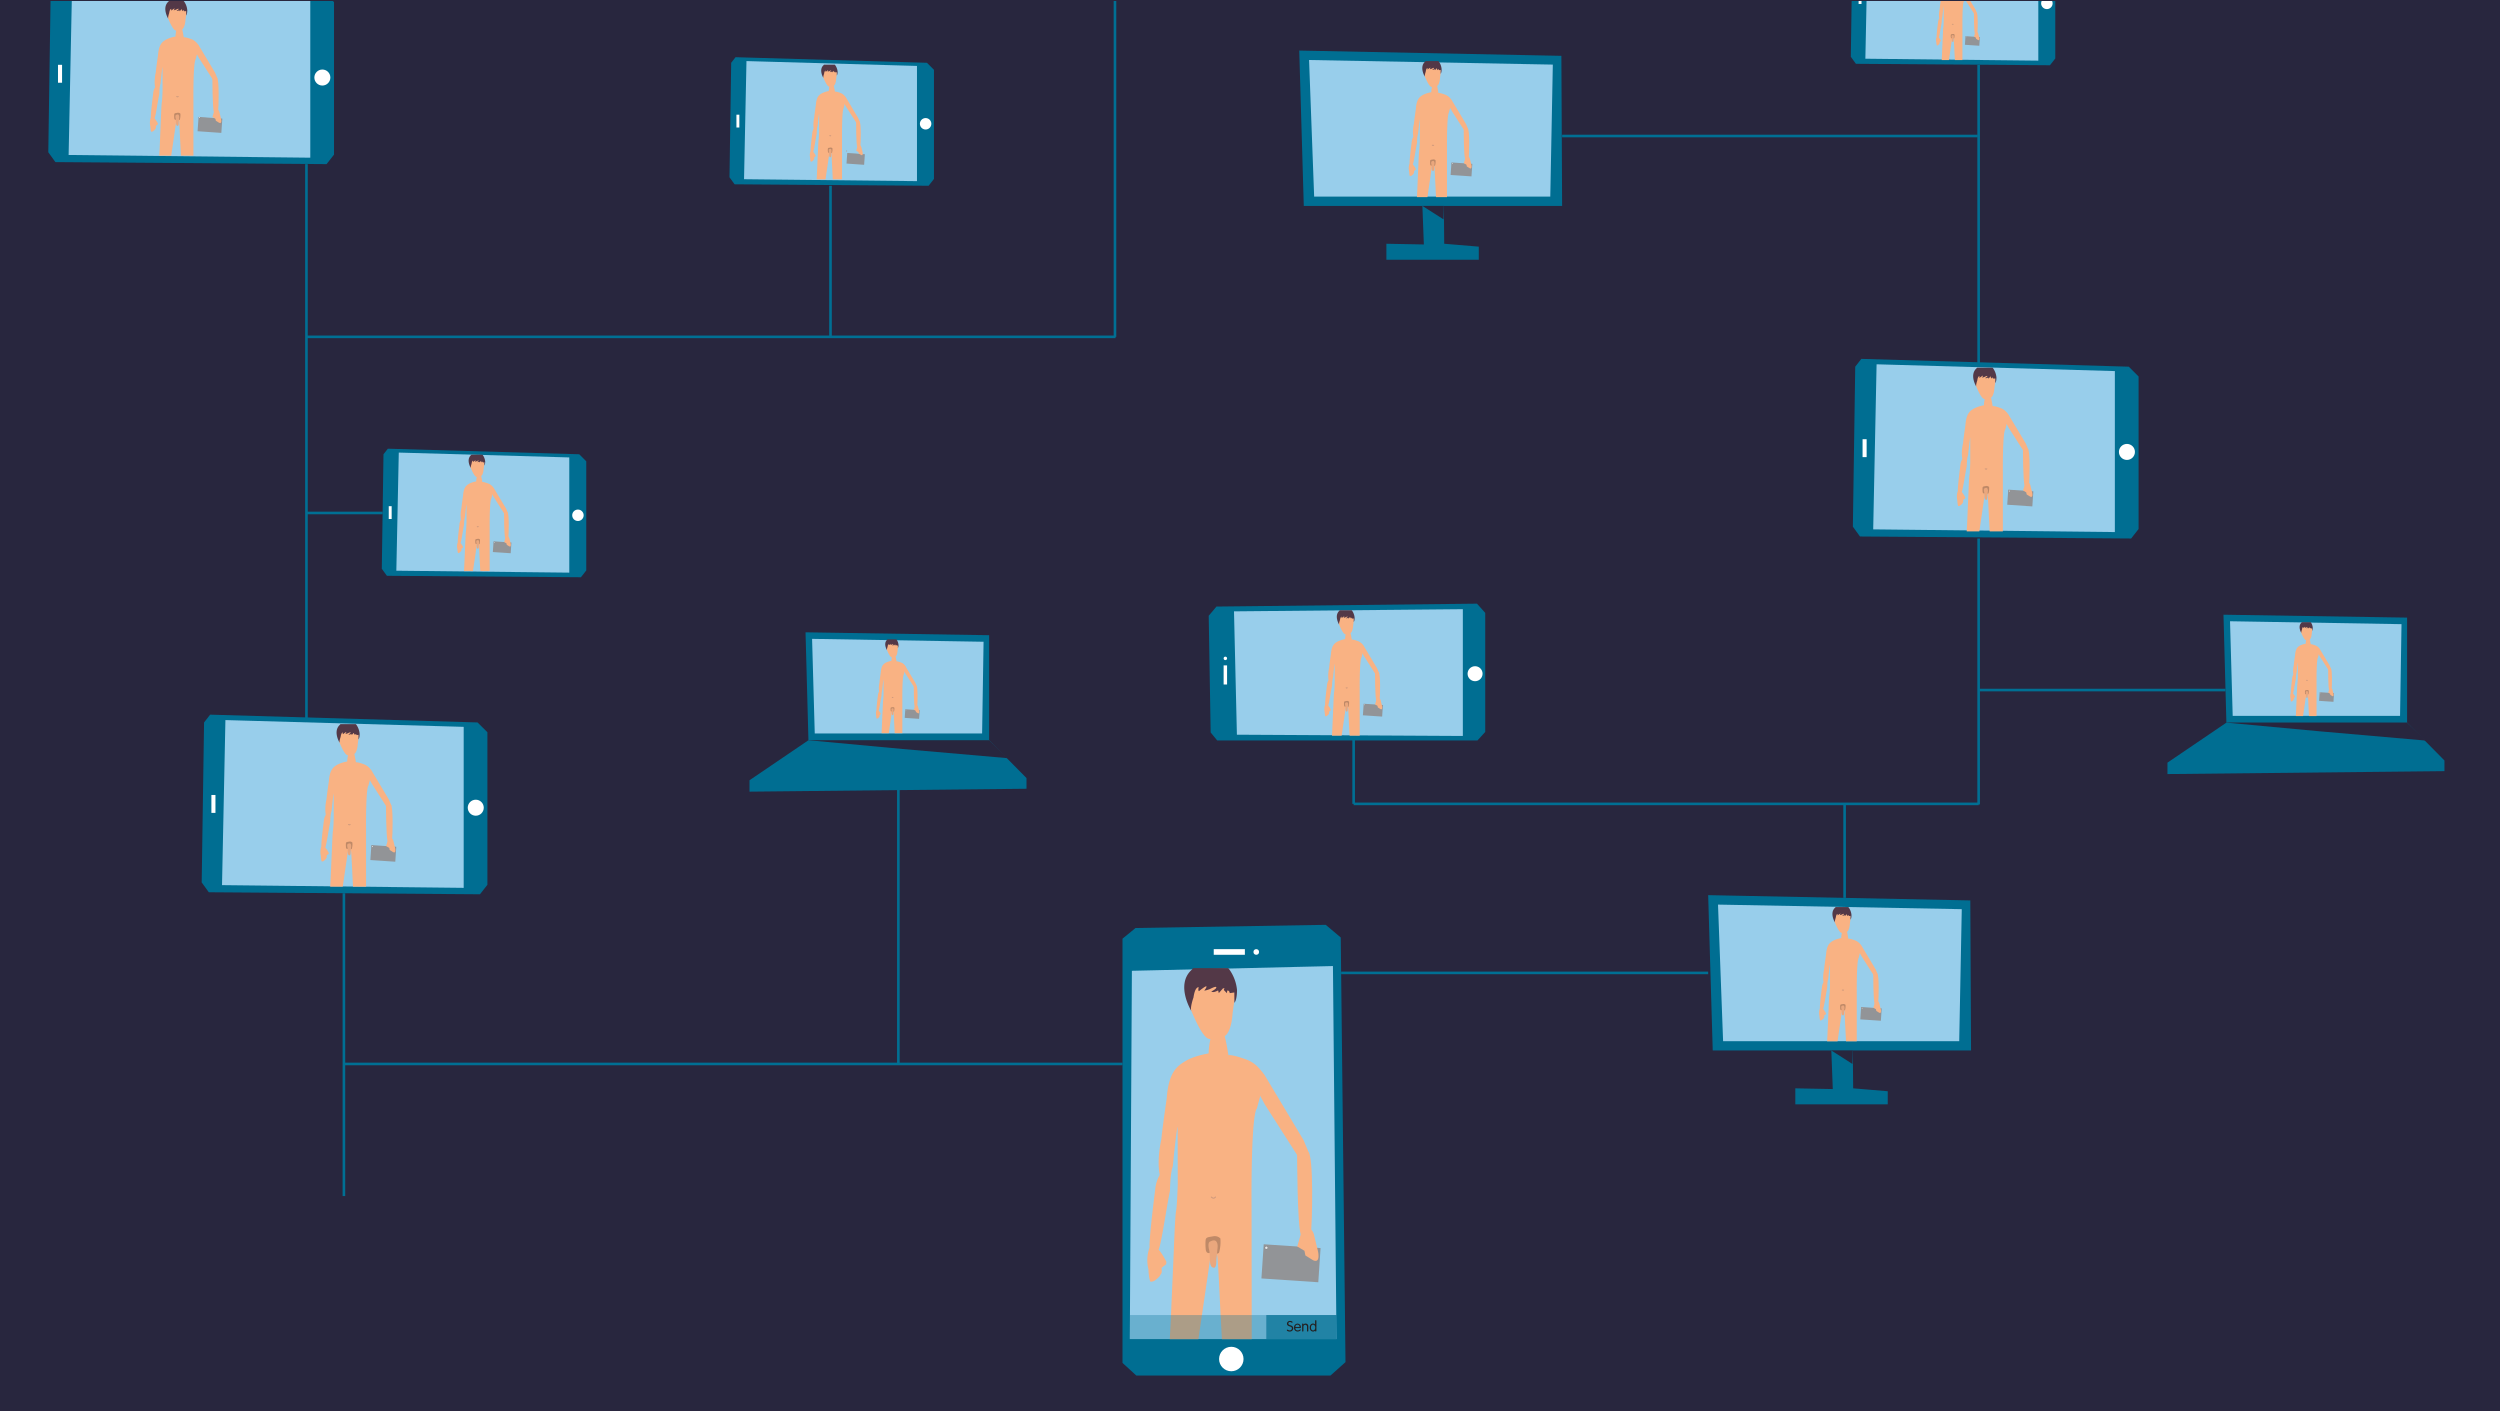 <svg id="Layer_1" data-name="Layer 1" xmlns="http://www.w3.org/2000/svg" width="1920" height="1083.51" viewBox="0 0 1920 1083.51"><rect x="0" y="0" width="1920" height="1083.51" fill="#333333" stroke="none"/><defs><style>.cls-1{fill:#28263e;}.cls-16,.cls-17,.cls-2{fill:#006e92;}.cls-3{fill:#98ceeb;}.cls-4{fill:#fff;}.cls-10,.cls-5,.cls-7{fill:none;}.cls-5{stroke:#006f93;stroke-width:2px;}.cls-10,.cls-5{stroke-miterlimit:10;}.cls-6{fill:#f9b283;}.cls-8{fill:#bf8967;}.cls-9{fill:#eaa77d;}.cls-10{stroke:#cd987b;stroke-width:0.75px;}.cls-11{fill:#929497;}.cls-12{fill:#808184;}.cls-13{fill:#a6a8ab;}.cls-14{fill:#e6e7e8;}.cls-15{fill:#533847;}.cls-16{opacity:0.31;}.cls-17{opacity:0.69;}.cls-18{fill:#231f20;}</style></defs><title>taber_skaerm</title><rect class="cls-1" y="4" width="1920" height="1083.51"/><rect class="cls-1" width="1920" height="1083.51"/><polygon class="cls-2" points="38.81 0.75 37.09 116.94 42.55 124.49 250.79 126.05 256.52 118.76 256.52 1.63 255.65 0.75 38.81 0.75"/><polygon class="cls-3" points="55.13 0.75 52.7 119.02 238.3 121.11 238.3 0.75 55.13 0.75"/><polygon class="cls-2" points="1422.06 0.75 1421.42 43.6 1425.34 49 1574.36 50.12 1578.46 44.9 1578.46 0.75 1422.06 0.75"/><polygon class="cls-2" points="1378.8 835.84 1378.8 848.13 1449.78 848.13 1449.78 838.07 1423.23 835.84 1422.95 806.78 1406.46 806.78 1407.58 836.4 1378.8 835.84"/><polygon class="cls-2" points="1315.38 806.78 1311.88 687.47 1513.2 691.52 1513.76 806.78 1315.38 806.78"/><polygon class="cls-3" points="1319.43 694.73 1323.34 799.65 1504.68 799.65 1506.64 698.25 1319.43 694.73"/><polygon class="cls-1" points="1406.46 806.78 1422.67 817.12 1422.95 806.78 1406.46 806.78"/><polygon class="cls-2" points="561.55 48.22 564.9 43.93 711.88 48.22 717.28 53.62 717.28 137.44 713.18 142.66 564.16 141.54 560.25 136.14 561.55 48.22"/><polygon class="cls-3" points="571.42 137.63 573.29 46.91 704.24 50.64 704.24 139.12 571.42 137.63"/><rect class="cls-4" x="565.58" y="88.08" width="2.24" height="9.85"/><circle class="cls-4" cx="710.88" cy="95.07" r="4.4"/><polygon class="cls-2" points="1707.63 472.09 1709.87 554.99 1848.64 554.99 1848.64 474.33 1707.63 472.09"/><polygon class="cls-2" points="1664.6 585.72 1664.6 594.48 1877.33 592.24 1877.33 584.05 1848.64 554.99 1709.87 554.99 1664.6 585.72"/><polygon class="cls-1" points="1781.96 561.69 1862.99 568.77 1848.64 554.99 1709.87 554.99 1781.96 561.69"/><polygon class="cls-3" points="1712.66 477.12 1714.71 549.77 1843.24 549.77 1844.36 479.36 1712.66 477.12"/><polygon class="cls-2" points="1064.74 187.2 1064.74 199.49 1135.71 199.49 1135.71 189.43 1109.16 187.2 1108.88 158.14 1092.4 158.14 1093.52 187.75 1064.74 187.2"/><polygon class="cls-2" points="1001.31 158.14 997.82 38.83 1199.14 42.88 1199.7 158.14 1001.31 158.14"/><polygon class="cls-3" points="1005.36 46.09 1009.27 151.01 1190.62 151.01 1192.57 49.61 1005.36 46.09"/><polygon class="cls-1" points="1092.4 158.14 1108.61 168.47 1108.88 158.14 1092.4 158.14"/><rect class="cls-4" x="44.54" y="49.78" width="3.12" height="13.76"/><circle class="cls-4" cx="247.57" cy="59.55" r="6.15"/><polygon class="cls-2" points="294.52 348.88 297.88 344.6 444.85 348.88 450.25 354.29 450.25 438.11 446.15 443.33 297.13 442.21 293.22 436.81 294.52 348.88"/><polygon class="cls-3" points="304.39 438.3 306.26 347.58 437.21 351.31 437.21 439.79 304.39 438.3"/><rect class="cls-4" x="298.55" y="388.75" width="2.24" height="9.85"/><circle class="cls-4" cx="443.85" cy="395.74" r="4.4"/><polygon class="cls-2" points="1021.8 1056.43 872.71 1056.43 862.08 1046.71 862.08 720.9 872.1 712.7 1018.15 710.27 1029.69 719.99 1033.34 1046.1 1021.8 1056.43"/><polygon class="cls-3" points="869.29 745.57 1023.7 741.93 1026.43 1028.42 867.7 1028.42 869.29 745.57"/><rect class="cls-4" x="941.94" y="719.15" width="4.33" height="23.91" transform="translate(1675.21 -212.99) rotate(90)"/><circle class="cls-4" cx="964.81" cy="731.11" r="2.16"/><circle class="cls-4" cx="945.64" cy="1043.73" r="9.39"/><path class="cls-4" d="M1568,.75a4.4,4.4,0,1,0,8,0Z"/><polygon class="cls-3" points="1433.51 0.75 1432.6 45.09 1565.42 46.58 1565.42 0.75 1433.51 0.75"/><rect class="cls-4" x="1427.4" y="0.75" width="2.24" height="2.3"/><line class="cls-5" x1="1039.6" y1="522.67" x2="1039.6" y2="617.38"/><line class="cls-5" x1="862.08" y1="817.12" x2="264.12" y2="817.12"/><line class="cls-5" x1="264.12" y1="686.03" x2="264.12" y2="918.57"/><line class="cls-5" x1="1519.6" y1="413.58" x2="1519.6" y2="617.83"/><line class="cls-5" x1="1416.66" y1="617.83" x2="1416.66" y2="689.56"/><line class="cls-5" x1="1519.6" y1="617.38" x2="1039.6" y2="617.38"/><line class="cls-5" x1="1709.19" y1="529.96" x2="1519.6" y2="529.96"/><line class="cls-5" x1="1519.6" y1="49.71" x2="1519.6" y2="281.87"/><line class="cls-5" x1="1518.95" y1="104.46" x2="1199.7" y2="104.46"/><line class="cls-5" x1="689.95" y1="576.17" x2="689.95" y2="817.12"/><line class="cls-5" x1="1311.88" y1="747.19" x2="1030" y2="747.19"/><line class="cls-5" x1="856.74" y1="258.7" x2="235.35" y2="258.7"/><line class="cls-5" x1="235.35" y1="126.05" x2="235.35" y2="582.65"/><line class="cls-5" x1="293.87" y1="393.96" x2="235.35" y2="393.96"/><line class="cls-5" x1="637.83" y1="142.66" x2="637.83" y2="258.7"/><line class="cls-5" x1="856.3" y1="0.75" x2="856.3" y2="258.7"/><polygon class="cls-2" points="156.72 554.84 161.4 548.85 366.78 554.84 374.33 562.39 374.33 679.52 368.6 686.81 160.36 685.25 154.9 677.7 156.72 554.84"/><polygon class="cls-3" points="170.51 679.78 173.12 553.02 356.11 558.22 356.11 681.87 170.51 679.78"/><rect class="cls-4" x="162.35" y="610.54" width="3.12" height="13.76"/><circle class="cls-4" cx="365.38" cy="620.32" r="6.15"/><polygon class="cls-2" points="618.65 485.61 620.88 568.5 759.66 568.5 759.66 487.84 618.65 485.61"/><polygon class="cls-2" points="575.62 599.24 575.62 607.99 788.35 605.76 788.35 597.56 759.66 568.5 620.88 568.5 575.62 599.24"/><polygon class="cls-1" points="692.97 575.21 774 582.29 759.66 568.5 620.88 568.5 692.97 575.21"/><polygon class="cls-3" points="623.68 490.64 625.73 563.29 754.26 563.29 755.38 492.87 623.68 490.64"/><polygon class="cls-2" points="1424.82 281.61 1429.5 275.62 1634.88 281.61 1642.43 289.15 1642.43 406.29 1636.71 413.58 1428.46 412.02 1423 404.47 1424.82 281.61"/><polygon class="cls-3" points="1438.62 406.55 1441.22 279.78 1624.21 284.99 1624.21 408.63 1438.62 406.55"/><rect class="cls-4" x="1430.45" y="337.31" width="3.12" height="13.76"/><circle class="cls-4" cx="1633.48" cy="347.08" r="6.15"/><polygon class="cls-2" points="1140.65 470.69 1140.65 562.15 1134.68 568.67 934.81 568.67 929.78 562.52 928.29 472.92 934.25 465.84 1134.31 463.61 1140.65 470.69"/><polygon class="cls-3" points="949.94 564.25 947.71 469.52 1123.46 467.85 1123.46 565.22 949.94 564.25"/><rect class="cls-4" x="939.74" y="511.02" width="2.65" height="14.67"/><circle class="cls-4" cx="941.07" cy="505.64" r="1.33"/><circle class="cls-4" cx="1132.86" cy="517.41" r="5.76"/><path class="cls-6" d="M1759.13,536.36a7.89,7.89,0,0,0,.4,2.41,1.52,1.52,0,0,0,.83-.22s1.08-.74,1.16-1.28c0,0,.31,0,.16-1.18l.9-.72,0-.46a11.75,11.75,0,0,0-1.53-2.36c.54-1.13,1.51-8.08,2.21-11.42a20.25,20.25,0,0,1,.55-4.76s.66-6.8.94-7.73l0,11.13s-.14,4.37-.33,5.27-.44,7.68-.44,7.68l-.64,14.52-.15,2.68h5.56c1.1-7.47,2.4-16.28,2.45-16.79.08-.9.83-1.64,1.18.42.25,1.43.47,8.17.94,16.37h5.79V524.09s-.18-16.5,1-18.91l0,.09,1.61-6a6.15,6.15,0,0,0-3.32-3.51s-2.78-1.1-3.79-1c0,0-.42-2.66-.73-3.71,0,0,1.3-.57,1.54-4.48l.48-3.42-.9-3.64-7.83,1.18v4.85s2.26,5.95,3.73,6.06l.22,0a13.41,13.41,0,0,0-.35,2.77,15.19,15.19,0,0,0-4.35,1.4c-1.64,1-3.42,2.06-3.79,7.31,0,0-1,6.62-1,7.92a19,19,0,0,0-.33,7,6.78,6.78,0,0,0-.88,2.83s-1.21,9.32-1.1,11.25A7.29,7.29,0,0,0,1759.13,536.36Z"/><path class="cls-7" d="M1767.87,509.71s-.62-.08-.66-.63.74-.54.74-.54.5-.1.53.58A.51.51,0,0,1,1767.87,509.71Z"/><path class="cls-7" d="M1777.14,509.38s-.73-.18-.74-.63a.57.57,0,0,1,.74-.65c.49.08.7.34.64.63S1777.76,509.35,1777.14,509.38Z"/><path class="cls-8" d="M1772.86,533.13a7.82,7.82,0,0,0,.24-2.75,1.51,1.51,0,0,0-1.41-.41c-.92.16-1.35.15-1.45.67a8.57,8.57,0,0,0,0,1.65s0,1.08.77.92a1.65,1.65,0,0,1,1.19.08A.61.61,0,0,0,1772.86,533.13Z"/><path class="cls-9" d="M1771.89,536.06s.46.08.44-1.47l.2-2.1a2.27,2.27,0,0,0-.2-1.52c-.39-.51-1.2,0-1.2,0s-.5,0-.28,1.33C1771.29,533.54,1770.64,536.07,1771.89,536.06Z"/><path class="cls-10" d="M1771.29,522.27s.49.64.91,0"/><path class="cls-6" d="M1790.16,513.6l-2.15.06s0,14.61.74,16,1.91-.15,1.91-.15C1791,527.42,1791.25,514.09,1790.16,513.6Z"/><path class="cls-6" d="M1788.41,514.78l2-.77-1.14-2.74-7.59-12.67a6.27,6.27,0,0,0-3-2.3c-1.62-.35,3.06,8,3.06,8Z"/><rect class="cls-11" x="1781.31" y="531.85" width="11.07" height="6.65" transform="translate(39.81 -118.34) rotate(3.84)"/><circle class="cls-12" cx="1782.03" cy="532.18" r="0.33"/><circle class="cls-13" cx="1782.04" cy="532.18" r="0.25"/><circle class="cls-14" cx="1782.04" cy="532.18" r="0.23"/><path class="cls-15" d="M1774.78,478.05l-.15-.18h-6.79a.62.62,0,0,0-.23.26c-3.36,2.93-.09,8.15-.09,8.15-.42-.53.37-2.72.37-2.72.31-2.19,1-2,1-2-.18.66,0,.76,0,.76s1.35-1.1,1.45-.92-.43.81-.43.81a4.31,4.31,0,0,0,1.12-.3s1.22-.66,1.23-.33-1,.81-1,.81-.09,0,.27.09,1.07-.31,1.07-.31l.13.53.79-.91.31-.06-.13.36.61.63,0-.53.34.08.17.43.87-.13,0,2a5.21,5.21,0,0,0,.49-2.49A8.11,8.11,0,0,0,1774.78,478.05Z"/><path class="cls-6" d="M1788.85,529.11l1.84-.53a2.51,2.51,0,0,1,.6,1c.12.56.77,3.17.77,3.17a3.06,3.06,0,0,1,0,1.72c-.32.54-1.07,0-1.07,0l-1.33-.83-.18-.9-1.4-.84Z"/><path class="cls-6" d="M1397.35,780.26s.1,2.77.57,3.46a2.14,2.14,0,0,0,1.19-.32s1.54-1.06,1.66-1.83c0,0,.44,0,.22-1.68l1.29-1,.06-.66a16.4,16.4,0,0,0-2.19-3.37c.78-1.62,2.16-11.56,3.16-16.33,0,0,0-4.71.79-6.81,0,0,.94-9.73,1.35-11l0,15.91s-.19,6.24-.47,7.53-.63,11-.63,11l-.91,20.78-.21,3.82h8c1.58-10.68,3.42-23.27,3.5-24,.12-1.29,1.19-2.35,1.69.6.35,2,.67,11.69,1.34,23.4H1426l0-36.93s-.25-23.6,1.38-27.05a1.11,1.11,0,0,1,0,.13l2.31-8.6a8.82,8.82,0,0,0-4.74-5s-4-1.57-5.43-1.38c0,0-.6-3.8-1-5.31,0,0,1.86-.81,2.2-6.4l.69-4.89-1.29-5.21-11.2,1.69v6.94s3.23,8.5,5.34,8.66l.31.06a19.19,19.19,0,0,0-.5,4,21.94,21.94,0,0,0-6.22,2c-2.35,1.38-4.89,3-5.42,10.45,0,0-1.38,9.48-1.48,11.33,0,0-1.35,5.46-.47,10a9.71,9.71,0,0,0-1.25,4.05s-1.73,13.34-1.57,16.1A10.4,10.4,0,0,0,1397.35,780.26Z"/><path class="cls-7" d="M1409.85,742.15s-.89-.12-.94-.89,1.06-.78,1.06-.78.7-.14.75.84A.73.73,0,0,1,1409.85,742.15Z"/><path class="cls-7" d="M1423.1,741.68s-1-.26-1.06-.89a.83.83,0,0,1,1.06-.94c.71.11,1,.49.92.9S1424,741.63,1423.1,741.68Z"/><path class="cls-8" d="M1417,775.65a11.42,11.42,0,0,0,.35-3.94,2.21,2.21,0,0,0-2-.59c-1.32.24-1.93.22-2.07,1a12.42,12.42,0,0,0,0,2.35s-.06,1.55,1.1,1.32a2.42,2.42,0,0,1,1.7.12A.88.88,0,0,0,1417,775.65Z"/><path class="cls-9" d="M1415.59,779.83s.67.12.64-2.09l.28-3a3.3,3.3,0,0,0-.28-2.17c-.57-.73-1.72,0-1.72,0s-.71.06-.4,1.91C1414.75,776.23,1413.8,779.85,1415.59,779.83Z"/><path class="cls-10" d="M1414.75,760.11s.69.92,1.29,0"/><path class="cls-6" d="M1441.72,747.72l-3.07.08s0,20.89,1.06,22.91,2.74-.21,2.74-.21C1442.87,767.49,1443.28,748.42,1441.72,747.72Z"/><path class="cls-6" d="M1439.22,749.41l2.87-1.1-1.64-3.92-10.86-18.13s-2-2.79-4.3-3.28,4.37,11.45,4.37,11.45Z"/><rect class="cls-11" x="1429.07" y="773.81" width="15.83" height="9.51" transform="translate(55.31 -94.39) rotate(3.84)"/><circle class="cls-12" cx="1430.1" cy="774.28" r="0.48"/><circle class="cls-13" cx="1430.11" cy="774.29" r="0.36"/><circle class="cls-14" cx="1430.11" cy="774.29" r="0.32"/><path class="cls-15" d="M1419.73,696.87l-.22-.24h-9.71a1,1,0,0,0-.33.36c-4.8,4.19-.12,11.66-.12,11.66-.6-.76.52-3.9.52-3.9.45-3.13,1.44-2.82,1.44-2.82-.26.94.07,1.08.07,1.08s1.93-1.57,2.07-1.32-.61,1.16-.61,1.16a5.87,5.87,0,0,0,1.6-.43s1.74-.94,1.76-.47-1.38,1.16-1.38,1.16-.15,0,.37.14a3.14,3.14,0,0,0,1.53-.45l.19.75,1.13-1.29.45-.09-.19.51.87.9.07-.76.49.12.24.61,1.25-.18,0,2.91c.78-1,.71-3.55.71-3.55A11.57,11.57,0,0,0,1419.73,696.87Z"/><path class="cls-6" d="M1439.85,769.89l2.64-.75a3.55,3.55,0,0,1,.84,1.47c.19.79,1.11,4.52,1.11,4.52a4.35,4.35,0,0,1,0,2.46c-.45.77-1.53,0-1.53,0l-1.9-1.19-.26-1.29-2-1.2Z"/><path class="cls-6" d="M882,974.8s.26,7.64,1.56,9.55a5.91,5.91,0,0,0,3.29-.87s4.26-3,4.6-5.07c0,0,1.22.13.61-4.65l3.56-2.86.17-1.82s-3.36-6.73-6-9.33c2.15-4.47,6-32,8.74-45.16,0,0,.09-13,2.17-18.83,0,0,2.6-26.9,3.73-30.54l.09,44s-.52,17.27-1.3,20.82-1.74,30.37-1.74,30.37l-2.51,57.44-.59,10.58h22c4.36-29.54,9.47-64.36,9.67-66.39.34-3.54,3.29-6.49,4.68,1.67,1,5.67,1.85,32.32,3.7,64.72h22.91L961.2,926.3s-.69-65.25,3.82-74.79c0,0,.05.12.13.35l6.4-23.78a24.44,24.44,0,0,0-13.12-13.88s-11-4.34-15-3.82c0,0-1.65-10.5-2.87-14.66,0,0,5.12-2.26,6.08-17.7l1.91-13.54L945,750.08l-31,4.69v19.17s8.94,23.51,14.75,23.95l.87.17A53.32,53.32,0,0,0,928.23,809s-10.67,1.74-17.18,5.56-13.53,8.15-15,28.89c0,0-3.82,26.2-4.08,31.32,0,0-3.73,15.1-1.3,27.59a26.88,26.88,0,0,0-3.47,11.2s-4.77,36.87-4.34,44.51A28.64,28.64,0,0,0,882,974.8Z"/><path class="cls-7" d="M916.54,869.43s-2.47-.33-2.6-2.48,2.93-2.14,2.93-2.14,2-.39,2.08,2.31A2,2,0,0,1,916.54,869.43Z"/><path class="cls-7" d="M953.18,868.13s-2.87-.72-2.93-2.48a2.31,2.31,0,0,1,2.93-2.6c2,.33,2.8,1.38,2.54,2.51S955.65,868,953.18,868.13Z"/><path class="cls-8" d="M936.26,962a31.53,31.53,0,0,0,1-10.87,6.09,6.09,0,0,0-5.6-1.63c-3.64.65-5.33.59-5.72,2.67a34.22,34.22,0,0,0,0,6.51s-.15,4.27,3.05,3.63,4.71.34,4.71.34A2.36,2.36,0,0,0,936.26,962Z"/><path class="cls-9" d="M932.42,973.61s1.83.33,1.76-5.79l.78-8.33s.78-4-.78-6-4.75,0-4.75,0-2,.18-1.1,5.27C930.08,963.66,927.47,973.67,932.42,973.61Z"/><path class="cls-10" d="M930.08,919.08s1.91,2.54,3.59,0"/><path class="cls-6" d="M1004.67,884.82l-8.51.22s.11,57.77,3,63.36,7.56-.6,7.56-.6C1007.83,939.48,1009,886.77,1004.67,884.82Z"/><path class="cls-6" d="M997.74,889.49l7.94-3-4.54-10.84-30-50.11s-5.48-7.72-11.91-9.09,12.1,31.68,12.1,31.68Z"/><rect class="cls-11" x="969.68" y="956.97" width="43.77" height="26.3" transform="translate(67.12 -64.16) rotate(3.84)"/><circle class="cls-12" cx="972.53" cy="958.27" r="1.32"/><circle class="cls-13" cx="972.56" cy="958.29" r="1"/><circle class="cls-14" cx="972.56" cy="958.29" r="0.89"/><path class="cls-15" d="M943.87,744.22c-.19-.23-.4-.45-.61-.67H916.4a2.49,2.49,0,0,0-.9,1c-13.28,11.58-.35,32.25-.35,32.25-1.66-2.12,1.46-10.78,1.46-10.78,1.23-8.65,4-7.81,4-7.81-.72,2.61.19,3,.19,3s5.34-4.36,5.73-3.65-1.69,3.19-1.69,3.19c1.1.13,4.42-1.17,4.42-1.17s4.82-2.6,4.88-1.3-3.84,3.19-3.84,3.19-.39.06,1,.39,4.23-1.24,4.23-1.24l.52,2.09,3.13-3.58,1.23-.26-.52,1.43,2.41,2.47.2-2.08,1.36.32.65,1.7,3.45-.51.07,8c2.14-2.73,2-9.82,2-9.82A32.17,32.17,0,0,0,943.87,744.22Z"/><path class="cls-6" d="M999.5,946.13l7.28-2.09a9.82,9.82,0,0,1,2.35,4.06c.49,2.19,3,12.51,3,12.51s1.15,4.67-.1,6.8-4.24.05-4.24.05l-5.26-3.28-.71-3.57-5.53-3.32Z"/><path class="cls-6" d="M672.9,549.52a7.89,7.89,0,0,0,.4,2.41,1.52,1.52,0,0,0,.83-.22s1.08-.74,1.17-1.28c0,0,.3,0,.15-1.18l.9-.72,0-.46a11.75,11.75,0,0,0-1.53-2.36c.55-1.13,1.51-8.08,2.21-11.42a20.83,20.83,0,0,1,.55-4.76s.66-6.8,1-7.73l0,11.13s-.13,4.37-.33,5.27-.44,7.68-.44,7.68l-.64,14.52-.14,2.68h5.55c1.11-7.47,2.4-16.28,2.45-16.79.09-.9.83-1.64,1.18.42.25,1.43.47,8.17.94,16.37H693V537.25s-.18-16.5,1-18.91a.41.41,0,0,1,0,.09l1.61-6a6.16,6.16,0,0,0-3.31-3.51s-2.79-1.09-3.8-1c0,0-.42-2.66-.72-3.71,0,0,1.29-.57,1.53-4.48l.48-3.42-.89-3.64L681,493.87v4.85s2.26,5.95,3.73,6.06l.22,0a13.41,13.41,0,0,0-.35,2.77,15.07,15.07,0,0,0-4.34,1.4c-1.65,1-3.43,2.06-3.8,7.31,0,0-1,6.62-1,7.92a19,19,0,0,0-.33,7,6.78,6.78,0,0,0-.88,2.83s-1.21,9.32-1.1,11.25A7.29,7.29,0,0,0,672.9,549.52Z"/><path class="cls-7" d="M681.64,522.87s-.62-.08-.65-.63.74-.54.74-.54.49-.1.52.58A.51.51,0,0,1,681.64,522.87Z"/><path class="cls-7" d="M690.91,522.54s-.73-.18-.74-.63a.57.57,0,0,1,.74-.65c.49.08.71.34.64.63S691.53,522.51,690.91,522.54Z"/><path class="cls-8" d="M686.63,546.29a8,8,0,0,0,.25-2.75,1.54,1.54,0,0,0-1.42-.41c-.92.16-1.35.15-1.45.67a8.57,8.57,0,0,0,0,1.65s0,1.08.77.92a1.65,1.65,0,0,1,1.19.08A.61.61,0,0,0,686.63,546.29Z"/><path class="cls-9" d="M685.66,549.22s.46.08.44-1.47l.2-2.1a2.27,2.27,0,0,0-.2-1.52c-.39-.51-1.2,0-1.2,0s-.49,0-.28,1.33C685.07,546.7,684.41,549.23,685.66,549.22Z"/><path class="cls-10" d="M685.07,535.43s.48.64.9,0"/><path class="cls-6" d="M703.93,526.76l-2.15.06s0,14.61.75,16,1.91-.15,1.91-.15C704.73,540.58,705,527.25,703.93,526.76Z"/><path class="cls-6" d="M702.18,527.94l2-.77L703,524.43l-7.59-12.67a6.28,6.28,0,0,0-3-2.3c-1.63-.35,3.06,8,3.06,8Z"/><rect class="cls-11" x="695.08" y="545.01" width="11.07" height="6.65" transform="translate(38.25 -45.64) rotate(3.84)"/><circle class="cls-12" cx="695.8" cy="545.34" r="0.33"/><circle class="cls-13" cx="695.81" cy="545.34" r="0.25"/><circle class="cls-14" cx="695.81" cy="545.34" r="0.23"/><path class="cls-15" d="M688.56,491.21l-.16-.18h-6.79a.62.62,0,0,0-.23.26c-3.36,2.93-.09,8.15-.09,8.15-.42-.53.37-2.72.37-2.72.31-2.19,1-2,1-2-.18.66.05.76.05.76s1.35-1.1,1.45-.92-.43.81-.43.81a4.31,4.31,0,0,0,1.12-.3s1.22-.66,1.24-.33-1,.81-1,.81-.1,0,.26.1a2.24,2.24,0,0,0,1.07-.32l.13.53.79-.91.31-.06-.13.36.61.63.05-.53.35.08.16.43.87-.13,0,2a5.21,5.21,0,0,0,.49-2.49A8.15,8.15,0,0,0,688.56,491.21Z"/><path class="cls-6" d="M702.62,542.27l1.84-.53a2.51,2.51,0,0,1,.6,1c.12.56.77,3.17.77,3.17a3.06,3.06,0,0,1,0,1.72c-.31.54-1.07,0-1.07,0l-1.33-.83-.18-.9-1.4-.84Z"/><path class="cls-6" d="M1017.37,546.91a10.59,10.59,0,0,0,.53,3.23,2,2,0,0,0,1.11-.29s1.44-1,1.56-1.72c0,0,.41,0,.2-1.57l1.21-1,.06-.62a15.7,15.7,0,0,0-2-3.15c.72-1.51,2-10.82,3-15.28a27.53,27.53,0,0,1,.73-6.37s.88-9.1,1.26-10.33l0,14.88s-.17,5.84-.44,7-.59,10.28-.59,10.28l-.85,19.43-.2,3.58h7.44c1.48-10,3.21-21.77,3.27-22.46.12-1.2,1.12-2.19,1.59.56.32,1.92.62,10.94,1.25,21.9h7.75l0-34.55s-.23-22.07,1.29-25.3l0,.12,2.16-8.05a8.3,8.3,0,0,0-4.44-4.7s-3.73-1.46-5.08-1.29c0,0-.56-3.55-1-5,0,0,1.74-.76,2.06-6l.64-4.58-1.2-4.87-10.48,1.59V479s3,8,5,8.11l.29.05a17.73,17.73,0,0,0-.46,3.7,20.63,20.63,0,0,0-5.82,1.88c-2.2,1.29-4.58,2.76-5.08,9.78,0,0-1.29,8.86-1.38,10.59a25.63,25.63,0,0,0-.44,9.34,9.13,9.13,0,0,0-1.17,3.79s-1.61,12.47-1.47,15.06A9.73,9.73,0,0,0,1017.37,546.91Z"/><path class="cls-7" d="M1029.06,511.26s-.84-.11-.88-.84,1-.72,1-.72.66-.14.7.78A.68.68,0,0,1,1029.06,511.26Z"/><path class="cls-7" d="M1041.45,510.82s-1-.24-1-.84a.78.78,0,0,1,1-.88c.67.11,1,.47.86.85S1042.29,510.78,1041.45,510.82Z"/><path class="cls-8" d="M1035.73,542.59a10.53,10.53,0,0,0,.33-3.68,2.08,2.08,0,0,0-1.9-.55c-1.23.22-1.8.2-1.93.91a11.73,11.73,0,0,0,0,2.2s0,1.44,1,1.23a2.25,2.25,0,0,1,1.59.11A.81.81,0,0,0,1035.73,542.59Z"/><path class="cls-9" d="M1034.43,546.51s.62.11.6-2l.26-2.82a3.08,3.08,0,0,0-.26-2c-.53-.69-1.61,0-1.61,0s-.66,0-.37,1.78C1033.64,543.14,1032.76,546.53,1034.43,546.51Z"/><path class="cls-10" d="M1033.64,528.06s.65.86,1.21,0"/><path class="cls-6" d="M1058.88,516.47l-2.88.07s0,19.55,1,21.44,2.55-.2,2.55-.2C1059.94,535,1060.33,517.13,1058.88,516.47Z"/><path class="cls-6" d="M1056.53,518.05l2.69-1-1.54-3.67-10.15-17s-1.86-2.61-4-3.07,4.09,10.72,4.09,10.72Z"/><rect class="cls-11" x="1047.04" y="540.88" width="14.81" height="8.9" transform="translate(38.84 -69.32) rotate(3.84)"/><circle class="cls-12" cx="1048" cy="541.32" r="0.45"/><circle class="cls-13" cx="1048.01" cy="541.32" r="0.34"/><circle class="cls-14" cx="1048.01" cy="541.32" r="0.3"/><path class="cls-15" d="M1038.31,468.9l-.21-.23H1029a.88.88,0,0,0-.3.34c-4.49,3.92-.12,10.91-.12,10.91-.56-.72.49-3.65.49-3.65.42-2.92,1.34-2.64,1.34-2.64-.24.88.07,1,.07,1s1.81-1.48,1.94-1.24-.57,1.08-.57,1.08a5.44,5.44,0,0,0,1.49-.39s1.63-.89,1.65-.45-1.3,1.08-1.3,1.08-.13,0,.36.14a3,3,0,0,0,1.43-.42l.17.7,1.06-1.21.42-.09-.18.49.82.83.06-.7.47.11.22.57,1.16-.17,0,2.73c.72-.93.66-3.33.66-3.33A10.84,10.84,0,0,0,1038.31,468.9Z"/><path class="cls-6" d="M1057.13,537.21l2.46-.71a3.35,3.35,0,0,1,.79,1.38c.17.74,1,4.23,1,4.23a4.08,4.08,0,0,1,0,2.3c-.42.72-1.43,0-1.43,0l-1.78-1.11-.24-1.21-1.87-1.12Z"/><path class="cls-6" d="M246.44,657.44s.11,3.34.68,4.18a2.61,2.61,0,0,0,1.45-.38s1.86-1.29,2-2.22c0,0,.53.05.27-2l1.56-1.25.07-.8a20.16,20.16,0,0,0-2.65-4.09c.94-2,2.61-14,3.83-19.78,0,0,0-5.7,1-8.25,0,0,1.14-11.78,1.64-13.38l0,19.27s-.23,7.57-.57,9.13-.76,13.3-.76,13.3l-1.1,25.16-.26,4.63h9.63c1.91-12.94,4.15-28.19,4.24-29.08.15-1.55,1.44-2.84,2.05.73.42,2.49.81,14.16,1.62,28.35h10l0-44.73s-.3-28.58,1.67-32.76l.06.15,2.8-10.42a10.68,10.68,0,0,0-5.75-6.08s-4.82-1.9-6.57-1.67c0,0-.72-4.6-1.26-6.42,0,0,2.25-1,2.67-7.76l.83-5.93L274,559l-13.57,2.06v8.4s3.92,10.3,6.47,10.49l.38.07a23.46,23.46,0,0,0-.61,4.79,26.47,26.47,0,0,0-7.53,2.44c-2.85,1.67-5.93,3.57-6.57,12.65,0,0-1.68,11.48-1.79,13.72,0,0-1.63,6.62-.57,12.09a11.7,11.7,0,0,0-1.52,4.9s-2.09,16.16-1.9,19.5A12.55,12.55,0,0,0,246.44,657.44Z"/><path class="cls-7" d="M261.58,611.28s-1.09-.15-1.14-1.09,1.28-.94,1.28-.94.85-.17.91,1A.89.89,0,0,1,261.58,611.28Z"/><path class="cls-7" d="M277.63,610.71s-1.26-.32-1.29-1.09a1,1,0,0,1,1.29-1.14c.85.14,1.22.61,1.11,1.1S278.71,610.65,277.63,610.71Z"/><path class="cls-8" d="M270.21,651.84a13.66,13.66,0,0,0,.43-4.76,2.65,2.65,0,0,0-2.45-.71c-1.6.28-2.34.25-2.51,1.17a15,15,0,0,0,0,2.85s-.07,1.87,1.34,1.59a2.92,2.92,0,0,1,2.06.15A1,1,0,0,0,270.21,651.84Z"/><path class="cls-9" d="M268.53,656.92s.81.14.77-2.54l.34-3.65a3.89,3.89,0,0,0-.34-2.62c-.68-.89-2.08,0-2.08,0s-.86.07-.48,2.31C267.51,652.55,266.36,656.94,268.53,656.92Z"/><path class="cls-10" d="M267.51,633s.83,1.11,1.57,0"/><path class="cls-6" d="M300.18,618l-3.72.1s0,25.3,1.29,27.75,3.31-.26,3.31-.26C301.57,642,302.06,618.87,300.18,618Z"/><path class="cls-6" d="M297.15,620.07l3.47-1.34-2-4.75-13.15-22s-2.4-3.38-5.22-4,5.3,13.88,5.3,13.88Z"/><rect class="cls-11" x="284.86" y="649.63" width="19.18" height="11.52" transform="translate(44.5 -18.23) rotate(3.84)"/><circle class="cls-12" cx="286.1" cy="650.19" r="0.58"/><circle class="cls-13" cx="286.11" cy="650.2" r="0.44"/><circle class="cls-14" cx="286.11" cy="650.2" r="0.39"/><path class="cls-15" d="M273.55,556.43l-.27-.3H261.52a1.2,1.2,0,0,0-.4.44c-5.82,5.08-.16,14.13-.16,14.13-.72-.93.64-4.72.64-4.72.55-3.79,1.74-3.42,1.74-3.42-.31,1.14.09,1.31.09,1.31s2.34-1.91,2.51-1.6-.74,1.4-.74,1.4a7.18,7.18,0,0,0,1.93-.51s2.11-1.14,2.14-.57-1.68,1.39-1.68,1.39-.17,0,.46.17,1.85-.54,1.85-.54l.23.91L271.5,563l.54-.12-.23.63,1.05,1.08.09-.91.6.14.28.74,1.51-.22,0,3.53c.94-1.2.86-4.3.86-4.3A14.09,14.09,0,0,0,273.55,556.43Z"/><path class="cls-6" d="M297.92,644.88l3.19-.92a4.27,4.27,0,0,1,1,1.78c.22,1,1.34,5.48,1.34,5.48s.51,2,0,3-1.86,0-1.86,0l-2.3-1.44-.32-1.56-2.42-1.45Z"/><path class="cls-6" d="M351.28,421.76a9.75,9.75,0,0,0,.49,3,1.85,1.85,0,0,0,1-.27s1.34-.92,1.44-1.59c0,0,.39,0,.19-1.46l1.12-.9.06-.57a14.82,14.82,0,0,0-1.9-2.93c.67-1.4,1.87-10,2.74-14.17a25.58,25.58,0,0,1,.68-5.91s.82-8.44,1.17-9.58l0,13.8s-.17,5.42-.41,6.54-.54,9.53-.54,9.53l-.79,18-.19,3.32h6.9c1.37-9.27,3-20.2,3-20.83.11-1.11,1-2,1.47.52.31,1.78.58,10.15,1.16,20.31h7.19v-32s-.22-20.48,1.19-23.47a.39.39,0,0,1,0,.11l2-7.47a7.65,7.65,0,0,0-4.12-4.35s-3.45-1.36-4.71-1.2c0,0-.51-3.29-.89-4.6,0,0,1.6-.71,1.9-5.56l.6-4.24L371,351.24l-9.72,1.47v6s2.81,7.38,4.63,7.52l.27.05a17.19,17.19,0,0,0-.43,3.43,19.09,19.09,0,0,0-5.39,1.75c-2,1.2-4.25,2.56-4.71,9.06,0,0-1.2,8.23-1.28,9.83A23.76,23.76,0,0,0,354,399a8.38,8.38,0,0,0-1.09,3.51s-1.5,11.58-1.36,14A9,9,0,0,0,351.28,421.76Z"/><path class="cls-7" d="M362.12,388.69s-.78-.1-.82-.78.92-.67.92-.67.61-.12.66.72A.64.64,0,0,1,362.12,388.69Z"/><path class="cls-7" d="M373.62,388.28s-.9-.22-.92-.78a.72.72,0,0,1,.92-.81c.61.1.88.43.79.79S374.39,388.24,373.62,388.28Z"/><path class="cls-8" d="M368.31,417.75a9.75,9.75,0,0,0,.3-3.41,1.88,1.88,0,0,0-1.75-.51c-1.15.2-1.68.18-1.8.83a11,11,0,0,0,0,2s-.05,1.34,1,1.14a2.11,2.11,0,0,1,1.47.1A.75.75,0,0,0,368.31,417.75Z"/><path class="cls-9" d="M367.1,421.38s.58.11.55-1.81l.25-2.62a2.85,2.85,0,0,0-.25-1.88c-.49-.63-1.49,0-1.49,0s-.61.06-.34,1.66C366.37,418.26,365.55,421.4,367.1,421.38Z"/><path class="cls-10" d="M366.37,404.27s.6.8,1.12,0"/><path class="cls-6" d="M389.77,393.52l-2.66.07s0,18.13.92,19.88,2.37-.19,2.37-.19C390.77,410.67,391.12,394.13,389.77,393.52Z"/><path class="cls-6" d="M387.6,395l2.49-1-1.42-3.4-9.42-15.73s-1.72-2.42-3.74-2.85,3.8,9.94,3.8,9.94Z"/><rect class="cls-11" x="378.8" y="416.16" width="13.74" height="8.25" transform="translate(28.98 -24.86) rotate(3.84)"/><circle class="cls-12" cx="379.69" cy="416.57" r="0.41"/><circle class="cls-13" cx="379.7" cy="416.58" r="0.32"/><circle class="cls-14" cx="379.7" cy="416.58" r="0.28"/><path class="cls-15" d="M370.7,349.4l-.2-.21h-8.42a.8.8,0,0,0-.29.31c-4.16,3.64-.11,10.12-.11,10.12-.52-.66.46-3.38.46-3.38.39-2.72,1.25-2.45,1.25-2.45-.23.82.06.94.06.94s1.67-1.37,1.79-1.15-.53,1-.53,1a5.23,5.23,0,0,0,1.39-.37s1.51-.82,1.53-.41-1.2,1-1.2,1-.12,0,.33.12a2.78,2.78,0,0,0,1.32-.39l.17.66,1-1.12.38-.09-.16.45.76.78.06-.65.43.1.2.53L372,355l0,2.53c.68-.86.62-3.09.62-3.09A10.1,10.1,0,0,0,370.7,349.4Z"/><path class="cls-6" d="M388.15,412.76l2.29-.66a3.07,3.07,0,0,1,.73,1.28c.16.69,1,3.92,1,3.92a3.87,3.87,0,0,1,0,2.14c-.39.67-1.33,0-1.33,0l-1.65-1-.22-1.12-1.74-1Z"/><path class="cls-6" d="M622.19,121.17a9.72,9.72,0,0,0,.48,3,1.85,1.85,0,0,0,1-.26s1.32-.92,1.43-1.57c0,0,.37,0,.18-1.44l1.1-.88.06-.57a14.25,14.25,0,0,0-1.88-2.88c.67-1.38,1.85-9.88,2.71-14a24.62,24.62,0,0,1,.67-5.82s.8-8.31,1.15-9.44l0,13.6s-.16,5.34-.4,6.44-.54,9.38-.54,9.38l-.78,17.76-.18,3.27H634c1.34-9.14,2.92-19.9,3-20.52.11-1.1,1-2,1.45.51.3,1.75.57,10,1.14,20h7.09l0-31.57s-.22-20.17,1.18-23.12a.82.82,0,0,0,0,.11l2-7.35a7.51,7.51,0,0,0-4-4.29s-3.41-1.34-4.64-1.18c0,0-.51-3.24-.89-4.53,0,0,1.59-.7,1.88-5.47l.59-4.18-1.1-4.46-9.57,1.45v5.93s2.76,7.27,4.56,7.4l.27.05a16,16,0,0,0-.43,3.38,18.82,18.82,0,0,0-5.31,1.72c-2,1.18-4.19,2.52-4.64,8.93,0,0-1.18,8.1-1.26,9.68a23.31,23.31,0,0,0-.41,8.53,8.33,8.33,0,0,0-1.07,3.46s-1.47,11.4-1.34,13.76A8.88,8.88,0,0,0,622.19,121.17Z"/><path class="cls-7" d="M632.87,88.6s-.76-.1-.8-.76.9-.67.9-.67.61-.12.65.72A.63.63,0,0,1,632.87,88.6Z"/><path class="cls-7" d="M644.2,88.2s-.89-.22-.91-.76a.72.72,0,0,1,.91-.81c.6.1.86.43.78.78S645,88.16,644.2,88.2Z"/><path class="cls-8" d="M639,117.23a9.77,9.77,0,0,0,.3-3.36,1.88,1.88,0,0,0-1.73-.51c-1.13.2-1.65.18-1.77.83a10.61,10.61,0,0,0,0,2s0,1.32.94,1.12a2,2,0,0,1,1.46.11A.74.74,0,0,0,639,117.23Z"/><path class="cls-9" d="M637.78,120.81s.57.1.54-1.79l.24-2.58a2.73,2.73,0,0,0-.24-1.85c-.48-.62-1.46,0-1.46,0s-.61,0-.34,1.63C637.06,117.73,636.25,120.82,637.78,120.81Z"/><path class="cls-10" d="M637.06,104s.59.78,1.11,0"/><path class="cls-6" d="M660.11,93.36l-2.63.07s0,17.85.92,19.58,2.33-.18,2.33-.18C661.09,110.25,661.44,94,660.11,93.36Z"/><path class="cls-6" d="M658,94.81l2.45-1L659,90.51,649.75,75s-1.7-2.38-3.69-2.81S649.8,82,649.8,82Z"/><rect class="cls-11" x="649.3" y="115.66" width="13.53" height="8.13" transform="matrix(1, 0.07, -0.07, 1, 9.48, -43.62)"/><circle class="cls-12" cx="650.18" cy="116.06" r="0.41"/><circle class="cls-13" cx="650.19" cy="116.07" r="0.31"/><circle class="cls-14" cx="650.19" cy="116.07" r="0.28"/><path class="cls-15" d="M641.32,49.9l-.19-.21h-8.3a.78.78,0,0,0-.28.31c-4.1,3.58-.11,10-.11,10-.51-.65.45-3.33.45-3.33.38-2.67,1.23-2.41,1.23-2.41-.22.8.06.92.06.92S635.83,53.8,636,54s-.52,1-.52,1a5.12,5.12,0,0,0,1.36-.36s1.49-.8,1.51-.4-1.18,1-1.18,1-.12,0,.32.12a2.75,2.75,0,0,0,1.31-.38l.16.65,1-1.11.38-.08-.16.44.75.77.06-.65.42.1.2.53,1.07-.16,0,2.49c.66-.85.6-3,.6-3A10,10,0,0,0,641.32,49.9Z"/><path class="cls-6" d="M658.51,112.31l2.25-.65a3,3,0,0,1,.73,1.26c.15.68.94,3.87.94,3.87a3.73,3.73,0,0,1,0,2.1c-.39.66-1.31,0-1.31,0l-1.62-1-.22-1.1-1.71-1Z"/><path class="cls-6" d="M115.5,97.17s.1,3.19.65,4a2.44,2.44,0,0,0,1.37-.36s1.77-1.23,1.92-2.12c0,0,.5.06.25-1.93l1.48-1.2.08-.76a19.37,19.37,0,0,0-2.53-3.88c.9-1.87,2.49-13.34,3.65-18.83,0,0,0-5.43.9-7.85,0,0,1.09-11.22,1.56-12.74l0,18.34s-.21,7.2-.54,8.69-.72,12.66-.72,12.66l-1,23.94-.25,4.41h9.17c1.82-12.31,3.95-26.83,4-27.67.14-1.48,1.37-2.71,1.95.69.41,2.37.77,13.48,1.54,27h9.56l0-42.57s-.29-27.2,1.6-31.18a.75.75,0,0,0,0,.14L152.84,36a10.2,10.2,0,0,0-5.47-5.79s-4.6-1.81-6.26-1.59c0,0-.69-4.38-1.2-6.11,0,0,2.14-.94,2.54-7.38l.79-5.65-1.48-6L128.84,5.43v8s3.73,9.8,6.15,10l.37.07a21.69,21.69,0,0,0-.58,4.56,25.2,25.2,0,0,0-7.17,2.32c-2.71,1.59-5.64,3.4-6.25,12,0,0-1.6,10.93-1.7,13.06,0,0-1.56,6.3-.55,11.51a11,11,0,0,0-1.44,4.66s-2,15.38-1.81,18.56A11.93,11.93,0,0,0,115.5,97.17Z"/><path class="cls-7" d="M129.9,53.24s-1-.14-1.08-1,1.22-.9,1.22-.9.81-.16.87,1A.85.85,0,0,1,129.9,53.24Z"/><path class="cls-7" d="M145.18,52.69s-1.2-.29-1.22-1a1,1,0,0,1,1.22-1.08c.81.13,1.16.57,1.06,1S146.21,52.64,145.18,52.69Z"/><path class="cls-8" d="M138.12,91.85a13,13,0,0,0,.41-4.54,2.53,2.53,0,0,0-2.34-.67c-1.51.27-2.22.24-2.38,1.11a14.45,14.45,0,0,0,0,2.71s-.06,1.78,1.27,1.51a2.79,2.79,0,0,1,2,.15A1,1,0,0,0,138.12,91.85Z"/><path class="cls-9" d="M136.52,96.67s.77.14.73-2.41l.33-3.47a3.72,3.72,0,0,0-.33-2.5c-.65-.84-2,0-2,0s-.81.07-.45,2.2C135.55,92.52,134.46,96.7,136.52,96.67Z"/><path class="cls-10" d="M135.55,73.94s.79,1.06,1.49,0"/><path class="cls-6" d="M166.64,59.65l-3.54.1s.05,24.08,1.23,26.41,3.15-.25,3.15-.25C168,82.44,168.44,60.47,166.64,59.65Z"/><path class="cls-6" d="M163.76,61.6l3.31-1.27-1.9-4.52L152.66,34.92s-2.28-3.22-5-3.79,5,13.21,5,13.21Z"/><rect class="cls-11" x="152.06" y="89.74" width="18.25" height="10.97" transform="matrix(1, 0.07, -0.07, 1, 6.73, -10.57)"/><circle class="cls-12" cx="153.25" cy="90.28" r="0.55"/><circle class="cls-13" cx="153.26" cy="90.29" r="0.42"/><circle class="cls-14" cx="153.26" cy="90.29" r="0.37"/><path class="cls-15" d="M141.3,1c-.08-.1-.17-.19-.26-.29h-11.2a1.1,1.1,0,0,0-.37.42c-5.54,4.83-.15,13.45-.15,13.45-.69-.89.61-4.5.61-4.5.51-3.6,1.65-3.25,1.65-3.25-.29,1.08.09,1.25.09,1.25s2.22-1.82,2.38-1.52-.7,1.33-.7,1.33a7.07,7.07,0,0,0,1.84-.49s2-1.09,2-.54-1.6,1.33-1.6,1.33-.17,0,.43.16a3.69,3.69,0,0,0,1.76-.52l.22.87,1.3-1.49.52-.11-.22.6,1,1,.08-.87.57.14.27.7L143,8.53l0,3.36c.9-1.14.82-4.1.82-4.1A13.42,13.42,0,0,0,141.3,1Z"/><path class="cls-6" d="M164.49,85.22l3-.88a4.06,4.06,0,0,1,1,1.7c.21.91,1.28,5.21,1.28,5.21s.48,2-.05,2.84-1.76,0-1.76,0l-2.2-1.37-.29-1.49-2.31-1.38Z"/><path class="cls-6" d="M1082.23,131.75s.1,2.8.58,3.5a2.16,2.16,0,0,0,1.21-.31s1.55-1.09,1.68-1.87c0,0,.45.05.23-1.7l1.3-1.05.06-.67a16.69,16.69,0,0,0-2.22-3.42c.79-1.64,2.19-11.73,3.21-16.57,0,0,0-4.77.8-6.91,0,0,1-9.86,1.37-11.2l0,16.14s-.19,6.33-.48,7.64-.64,11.14-.64,11.14l-.92,21.07-.22,3.88h8.07c1.6-10.84,3.47-23.61,3.55-24.35.12-1.3,1.2-2.38,1.71.61.36,2.08.68,11.86,1.36,23.74h8.41l0-37.46s-.25-23.94,1.4-27.44a1.11,1.11,0,0,1,0,.13l2.35-8.73a9,9,0,0,0-4.81-5.09s-4-1.59-5.51-1.4c0,0-.61-3.85-1-5.38,0,0,1.88-.82,2.23-6.49l.7-5-1.31-5.28L1094,51v7s3.28,8.63,5.41,8.79l.32.06a19.34,19.34,0,0,0-.51,4,22.27,22.27,0,0,0-6.3,2c-2.39,1.4-5,3-5.51,10.6,0,0-1.4,9.61-1.5,11.49,0,0-1.37,5.54-.47,10.12a9.86,9.86,0,0,0-1.28,4.11s-1.75,13.53-1.59,16.33A10.5,10.5,0,0,0,1082.23,131.75Z"/><path class="cls-7" d="M1094.91,93.09s-.91-.12-1-.9,1.08-.79,1.08-.79.71-.14.76.85A.73.73,0,0,1,1094.91,93.09Z"/><path class="cls-7" d="M1108.35,92.62s-1-.27-1.07-.91a.84.84,0,0,1,1.07-1c.72.12,1,.51.93.92S1109.26,92.57,1108.35,92.62Z"/><path class="cls-8" d="M1102.14,127.07a11.54,11.54,0,0,0,.36-4,2.24,2.24,0,0,0-2.06-.6c-1.33.24-2,.22-2.09,1a12,12,0,0,0,0,2.39s-.06,1.56,1.12,1.33a2.48,2.48,0,0,1,1.72.12A.87.87,0,0,0,1102.14,127.07Z"/><path class="cls-9" d="M1100.73,131.31s.68.12.65-2.12l.29-3.06a3.32,3.32,0,0,0-.29-2.19c-.57-.74-1.74,0-1.74,0s-.72.06-.41,1.93C1099.87,127.66,1098.92,131.34,1100.73,131.31Z"/><path class="cls-10" d="M1099.87,111.31s.71.93,1.32,0"/><path class="cls-6" d="M1127.24,98.74l-3.12.08s0,21.19,1.08,23.24,2.77-.21,2.77-.21C1128.4,118.79,1128.82,99.46,1127.24,98.74Z"/><path class="cls-6" d="M1124.7,100.46l2.91-1.12-1.66-4-11-18.39s-2-2.83-4.37-3.33S1115,85.26,1115,85.26Z"/><rect class="cls-11" x="1114.4" y="125.21" width="16.06" height="9.65" transform="translate(11.21 -74.8) rotate(3.84)"/><circle class="cls-12" cx="1115.45" cy="125.69" r="0.48"/><circle class="cls-13" cx="1115.46" cy="125.69" r="0.37"/><circle class="cls-14" cx="1115.46" cy="125.69" r="0.33"/><path class="cls-15" d="M1104.94,47.16l-.23-.25h-9.85a.92.92,0,0,0-.33.37c-4.87,4.25-.13,11.83-.13,11.83-.61-.77.53-4,.53-4,.46-3.18,1.46-2.87,1.46-2.87-.26,1,.07,1.1.07,1.1s2-1.6,2.1-1.33-.62,1.17-.62,1.17a6.34,6.34,0,0,0,1.62-.43s1.77-1,1.8-.48-1.41,1.17-1.41,1.17-.15,0,.38.14a3.23,3.23,0,0,0,1.55-.45l.19.76,1.15-1.31.45-.1-.19.53.88.91.07-.77.51.12.23.62,1.27-.18,0,3c.79-1,.72-3.6.72-3.6A11.77,11.77,0,0,0,1104.94,47.16Z"/><path class="cls-6" d="M1125.34,121.23l2.67-.77a3.63,3.63,0,0,1,.86,1.49c.19.81,1.13,4.59,1.13,4.59a4.49,4.49,0,0,1,0,2.5c-.46.78-1.56,0-1.56,0l-1.93-1.21-.26-1.31-2-1.21Z"/><path class="cls-6" d="M1503.25,384.44s.11,3.36.69,4.21a2.57,2.57,0,0,0,1.45-.39s1.88-1.3,2-2.24c0,0,.54.06.27-2l1.57-1.27.08-.8a20.77,20.77,0,0,0-2.67-4.12c.94-2,2.63-14.11,3.85-19.93,0,0,0-5.74,1-8.31,0,0,1.15-11.86,1.65-13.47l0,19.41s-.23,7.62-.58,9.19-.76,13.4-.76,13.4l-1.11,25.35-.26,4.66h9.7c1.92-13,4.18-28.4,4.26-29.29.16-1.56,1.46-2.86,2.07.73.43,2.51.82,14.27,1.63,28.56h10.11l0-45.06s-.31-28.79,1.68-33l.06.15,2.82-10.49a10.78,10.78,0,0,0-5.79-6.13s-4.86-1.91-6.62-1.68c0,0-.73-4.63-1.27-6.47,0,0,2.26-1,2.68-7.81l.85-6-1.57-6.36-13.67,2.07v8.46s3.94,10.37,6.51,10.57l.38.07a23.72,23.72,0,0,0-.61,4.83,26.59,26.59,0,0,0-7.58,2.45c-2.88,1.68-6,3.6-6.63,12.75,0,0-1.68,11.56-1.8,13.82,0,0-1.64,6.66-.57,12.17a11.8,11.8,0,0,0-1.53,4.94s-2.11,16.28-1.92,19.65A12.7,12.7,0,0,0,1503.25,384.44Z"/><path class="cls-7" d="M1518.5,337.93s-1.09-.14-1.15-1.09,1.29-.94,1.29-.94.86-.18.92,1A.88.88,0,0,1,1518.5,337.93Z"/><path class="cls-7" d="M1534.66,337.36s-1.26-.32-1.29-1.09a1,1,0,0,1,1.29-1.15c.87.14,1.24.61,1.12,1.11S1535.76,337.3,1534.66,337.36Z"/><path class="cls-8" d="M1527.2,378.8a13.9,13.9,0,0,0,.43-4.8,2.71,2.71,0,0,0-2.47-.72c-1.61.29-2.35.26-2.53,1.18a15.25,15.25,0,0,0,0,2.87s-.06,1.89,1.35,1.61a3,3,0,0,1,2.08.14A1,1,0,0,0,1527.2,378.8Z"/><path class="cls-9" d="M1525.5,383.91s.81.14.78-2.56l.34-3.67a4,4,0,0,0-.34-2.64c-.69-.89-2.1,0-2.1,0s-.86.07-.48,2.32C1524.47,379.52,1523.32,383.93,1525.5,383.91Z"/><path class="cls-10" d="M1524.47,359.84s.84,1.12,1.59,0"/><path class="cls-6" d="M1557.39,344.73l-3.76.1s0,25.48,1.31,27.95,3.33-.26,3.33-.26C1558.78,368.85,1559.28,345.59,1557.39,344.73Z"/><path class="cls-6" d="M1554.33,346.79l3.5-1.35-2-4.78-13.24-22.11s-2.42-3.41-5.26-4,5.34,14,5.34,14Z"/><rect class="cls-11" x="1541.95" y="376.57" width="19.32" height="11.61" transform="translate(29.06 -102.94) rotate(3.84)"/><circle class="cls-12" cx="1543.21" cy="377.14" r="0.58"/><circle class="cls-13" cx="1543.22" cy="377.15" r="0.44"/><circle class="cls-14" cx="1543.22" cy="377.15" r="0.39"/><path class="cls-15" d="M1530.56,282.68l-.27-.29h-11.85a1,1,0,0,0-.4.44c-5.86,5.11-.16,14.23-.16,14.23-.73-.93.65-4.76.65-4.76.54-3.81,1.75-3.44,1.75-3.44-.32,1.15.08,1.32.08,1.32s2.36-1.92,2.53-1.61-.75,1.41-.75,1.41a7.29,7.29,0,0,0,2-.52s2.12-1.15,2.15-.57-1.69,1.4-1.69,1.4-.18,0,.46.18a3.88,3.88,0,0,0,1.86-.55l.23.92,1.38-1.58.55-.11-.23.63,1.06,1.09.09-.92.6.14.29.75,1.52-.22,0,3.55c.94-1.2.86-4.33.86-4.33A14.22,14.22,0,0,0,1530.56,282.68Z"/><path class="cls-6" d="M1555.11,371.78l3.21-.92a4.34,4.34,0,0,1,1,1.79c.22,1,1.35,5.52,1.35,5.52s.51,2.06,0,3-1.87,0-1.87,0l-2.32-1.45-.32-1.58-2.44-1.46Z"/><polygon class="cls-6" points="1513.23 0.75 1509.87 0.75 1516.38 10.96 1518.38 10.19 1517.24 7.44 1513.23 0.75"/><path class="cls-6" d="M1490.45.75c-.29,2-.78,5.57-.82,6.48a19,19,0,0,0-.33,7,6.85,6.85,0,0,0-.88,2.83s-1.21,9.33-1.1,11.26a7.26,7.26,0,0,0-.22,4.23,8,8,0,0,0,.4,2.42,1.52,1.52,0,0,0,.83-.22s1.08-.75,1.17-1.29c0,0,.3,0,.15-1.17l.9-.73,0-.46a11.75,11.75,0,0,0-1.53-2.36c.55-1.13,1.51-8.08,2.21-11.42a20.25,20.25,0,0,1,.55-4.76s.66-6.8,1-7.72l0,11.12s-.13,4.37-.33,5.27-.44,7.68-.44,7.68l-.64,14.53-.15,2.67h5.56c1.11-7.47,2.4-16.28,2.45-16.79.09-.89.83-1.64,1.18.42.25,1.44.47,8.18.94,16.37h5.79V20.27s-.18-16.51,1-18.92l0,.09.18-.69Z"/><path class="cls-7" d="M1495.84,5.88s-.62-.08-.66-.62.74-.55.74-.55.5-.09.53.59A.51.51,0,0,1,1495.84,5.88Z"/><path class="cls-7" d="M1505.11,5.55s-.73-.18-.74-.62a.58.58,0,0,1,.74-.66c.49.08.71.35.64.63S1505.73,5.52,1505.11,5.55Z"/><path class="cls-8" d="M1500.83,29.3a8,8,0,0,0,.25-2.75,1.57,1.57,0,0,0-1.42-.41c-.92.17-1.35.15-1.45.68a8.48,8.48,0,0,0,0,1.64s0,1.08.77.92a1.68,1.68,0,0,1,1.19.09A.6.6,0,0,0,1500.83,29.3Z"/><path class="cls-9" d="M1499.86,32.23s.46.08.44-1.46l.2-2.11a2.27,2.27,0,0,0-.2-1.52c-.39-.51-1.2,0-1.2,0s-.49.05-.28,1.34C1499.27,29.71,1498.61,32.24,1499.86,32.23Z"/><path class="cls-10" d="M1499.27,18.44s.48.64.9,0"/><path class="cls-6" d="M1518.13,9.77l-2.15.06s0,14.61.75,16,1.9-.15,1.9-.15C1518.93,23.6,1519.22,10.27,1518.13,9.77Z"/><rect class="cls-11" x="1509.28" y="28.02" width="11.07" height="6.65" transform="translate(5.49 -101.27) rotate(3.84)"/><circle class="cls-12" cx="1510" cy="28.35" r="0.33"/><circle class="cls-13" cx="1510.01" cy="28.36" r="0.25"/><circle class="cls-14" cx="1510.01" cy="28.36" r="0.23"/><path class="cls-6" d="M1516.82,25.28l1.84-.53a2.5,2.5,0,0,1,.6,1c.12.55.77,3.16.77,3.16a3.06,3.06,0,0,1,0,1.72c-.31.54-1.07,0-1.07,0l-1.33-.83-.18-.91-1.4-.84Z"/><rect class="cls-16" x="867.7" y="1009.96" width="158.73" height="18.45"/><rect class="cls-17" x="972.53" y="1009.96" width="53.9" height="18.45"/><path class="cls-18" d="M992.7,1015.41a.43.43,0,0,1-.42.44.84.84,0,0,1-.47-.18,1.74,1.74,0,0,0-1.08-.35,1.17,1.17,0,0,0-1.3,1.12c0,.64.41,1,1.6,1.38a3.43,3.43,0,0,1,1.82,1.07,2.1,2.1,0,0,1,.37,1.22,2.52,2.52,0,0,1-2.71,2.51c-1.18,0-2.22-.46-2.22-1a.44.44,0,0,1,.4-.48.94.94,0,0,1,.47.19,2.49,2.49,0,0,0,1.35.43,1.58,1.58,0,0,0,1.66-1.6c0-.7-.42-1.07-1.67-1.48a3.41,3.41,0,0,1-1.77-1,1.88,1.88,0,0,1-.35-1.11,2.23,2.23,0,0,1,2.35-2.09C991.77,1014.47,992.7,1014.91,992.7,1015.41Z"/><path class="cls-18" d="M994.82,1019.94a1.82,1.82,0,0,0,.52,1.34,1.67,1.67,0,0,0,1.27.48,2.28,2.28,0,0,0,1.58-.58c.23-.18.33-.23.43-.23a.4.4,0,0,1,.35.42c0,.57-1.32,1.25-2.43,1.25a2.73,2.73,0,0,1-2.7-3,2.8,2.8,0,0,1,2.66-3.08,2.71,2.71,0,0,1,2.59,2.89c0,.41-.14.55-.55.55Zm3.29-.74c-.05-1.17-.66-1.85-1.66-1.85s-1.54.62-1.63,1.85Z"/><path class="cls-18" d="M1001.05,1017.29a2,2,0,0,1,1.64-.79,2.05,2.05,0,0,1,2.09,2.26v3.33a.48.48,0,0,1-.49.53.49.49,0,0,1-.5-.53v-3.26a1.38,1.38,0,1,0-2.76,0v3.26a.49.49,0,0,1-.5.53.48.48,0,0,1-.49-.53V1017a.47.47,0,0,1,.49-.53.48.48,0,0,1,.5.53v.24Z"/><path class="cls-18" d="M1010,1014.4a.49.49,0,1,1,1,0v7.69a.49.49,0,1,1-1,0v-.3h0a1.61,1.61,0,0,1-1.56.83c-1.5,0-2.58-1.28-2.58-3.06s1.08-3.06,2.53-3.06a1.92,1.92,0,0,1,1.61.81h0Zm-3.18,5.16c0,1.34.65,2.2,1.65,2.2s1.63-.87,1.63-2.19-.65-2.22-1.65-2.22S1006.83,1018.23,1006.83,1019.56Z"/></svg>